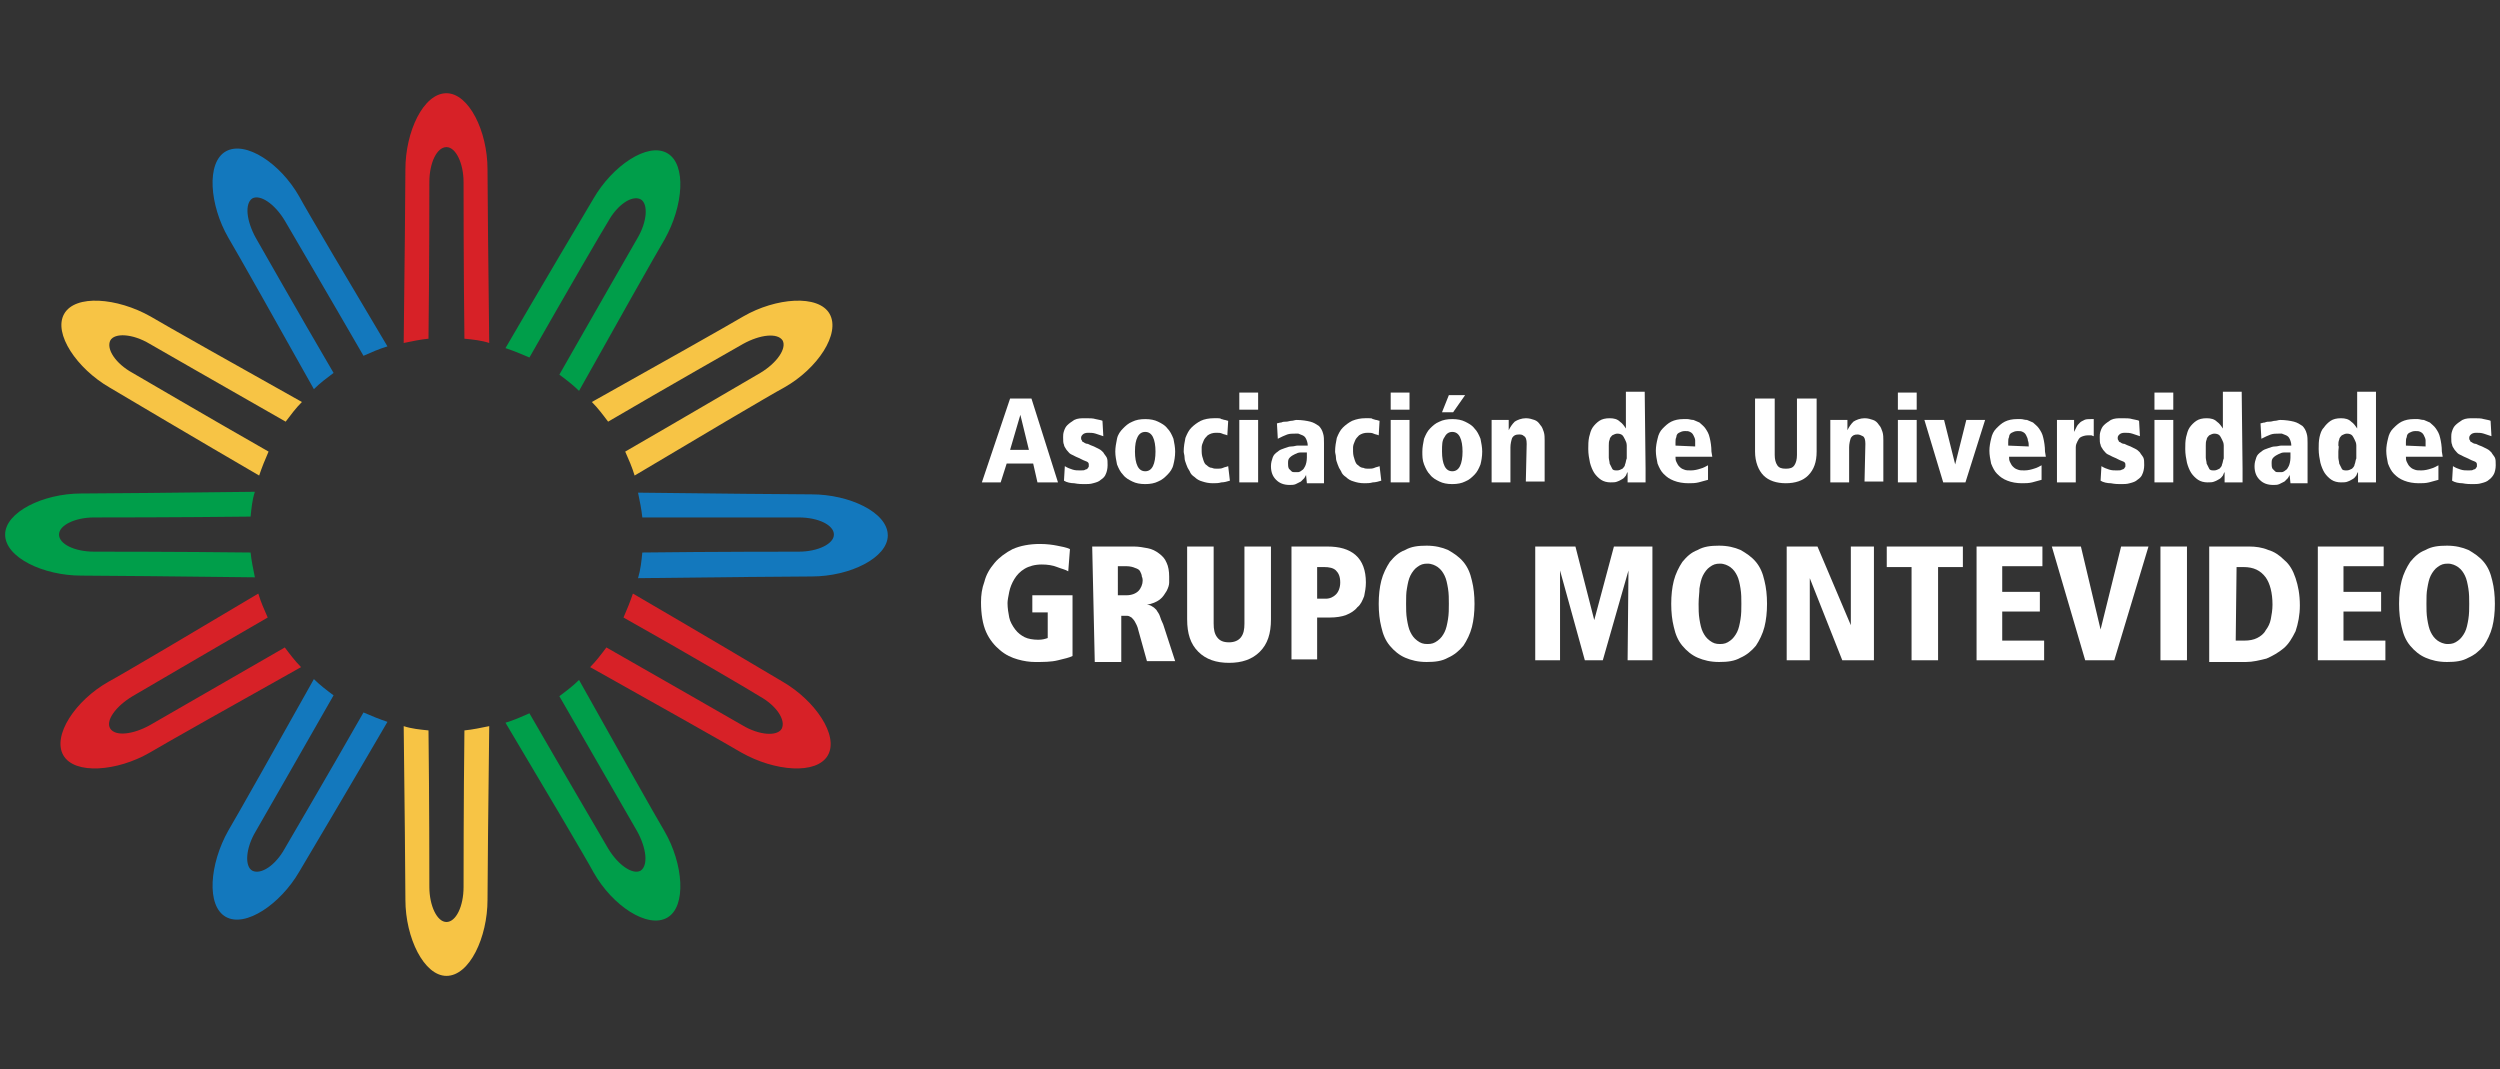 <?xml version="1.0" encoding="utf-8"?>
<!-- Generator: Adobe Illustrator 26.4.1, SVG Export Plug-In . SVG Version: 6.00 Build 0)  -->
<svg version="1.1" id="Layer_1" xmlns="http://www.w3.org/2000/svg" xmlns:xlink="http://www.w3.org/1999/xlink" x="0px" y="0px"
	 viewBox="0 0 292.3 125" style="enable-background:new 0 0 292.3 125;" xml:space="preserve">
<rect x="0" y="0" width="292.3" height="125" fill="#333333" stroke="none"/>
<style type="text/css">
	.st0{fill:#FFFFFF;}
	.st1{fill:#D72127;}
	.st2{fill:#F7C445;}
	.st3{fill:#009E4A;}
	.st4{fill:#1378BD;}
</style>
<g>
	<g>
		<g>
			<path class="st0" d="M120.8,54.2h-3.1l-0.7,2.2h-2.2l3.3-9.8h2.5l3.1,9.8h-2.4L120.8,54.2z M119.3,48.5L119.3,48.5l-1.2,4.1h2.2
				L119.3,48.5z"/>
			<path class="st0" d="M129,51c-0.3-0.1-0.6-0.2-0.9-0.3c-0.3-0.1-0.6-0.1-0.9-0.1c-0.3,0-0.5,0.1-0.6,0.2
				c-0.1,0.1-0.2,0.2-0.2,0.4c0,0.1,0,0.2,0.1,0.3c0,0.1,0.1,0.2,0.2,0.2c0.1,0.1,0.3,0.2,0.5,0.2c0.2,0.1,0.4,0.2,0.7,0.3
				c0.2,0.1,0.4,0.2,0.6,0.3c0.2,0.1,0.3,0.2,0.5,0.4c0.1,0.2,0.3,0.4,0.4,0.6c0.1,0.2,0.1,0.5,0.1,0.9c0,0.4-0.1,0.8-0.2,1
				c-0.1,0.3-0.3,0.5-0.6,0.7c-0.2,0.2-0.5,0.3-0.9,0.4c-0.3,0.1-0.7,0.1-1,0.1c-0.3,0-0.7,0-1.2-0.1c-0.4,0-0.9-0.1-1.2-0.3
				l0.1-1.7c0.3,0.2,0.6,0.3,0.9,0.4c0.3,0.1,0.6,0.1,0.9,0.1c0.3,0,0.5,0,0.6-0.1c0.1,0,0.3-0.1,0.3-0.2c0.1-0.1,0.1-0.1,0.1-0.2
				c0-0.1,0-0.2,0-0.2c0-0.2-0.1-0.3-0.4-0.4c-0.3-0.1-0.6-0.3-1.1-0.5c-0.2-0.1-0.4-0.2-0.6-0.3c-0.2-0.1-0.3-0.3-0.5-0.5
				c-0.1-0.2-0.3-0.4-0.3-0.6c-0.1-0.2-0.1-0.5-0.1-0.9c0-0.2,0-0.4,0.1-0.7c0.1-0.3,0.2-0.5,0.4-0.7c0.2-0.2,0.5-0.4,0.8-0.6
				c0.4-0.2,0.8-0.2,1.3-0.2c0.5,0,0.9,0,1.2,0.1c0.4,0.1,0.6,0.1,0.8,0.2L129,51z"/>
			<path class="st0" d="M130.4,52.8c0-0.5,0.1-1,0.2-1.5c0.1-0.5,0.4-0.9,0.7-1.2c0.3-0.3,0.6-0.6,1.1-0.8c0.4-0.2,0.9-0.3,1.5-0.3
				s1.1,0.1,1.5,0.3c0.4,0.2,0.8,0.4,1.1,0.8c0.3,0.3,0.5,0.7,0.7,1.2c0.1,0.5,0.2,1,0.2,1.5c0,0.6-0.1,1.1-0.2,1.5
				c-0.1,0.5-0.4,0.9-0.7,1.2c-0.3,0.3-0.6,0.6-1.1,0.8c-0.4,0.2-0.9,0.3-1.5,0.3s-1.1-0.1-1.5-0.3c-0.4-0.2-0.8-0.4-1.1-0.8
				c-0.3-0.3-0.5-0.7-0.7-1.2C130.5,53.8,130.4,53.3,130.4,52.8z M132.7,52.8c0,0.7,0.1,1.3,0.3,1.7c0.2,0.4,0.5,0.6,0.9,0.6
				c0.4,0,0.7-0.2,0.9-0.6c0.2-0.4,0.3-1,0.3-1.7c0-0.7-0.1-1.3-0.3-1.7c-0.2-0.4-0.5-0.6-0.9-0.6c-0.4,0-0.7,0.2-0.9,0.6
				C132.8,51.5,132.7,52,132.7,52.8z"/>
			<path class="st0" d="M143.8,56.2c-0.3,0.1-0.7,0.2-1,0.2c-0.3,0.1-0.7,0.1-1,0.1c-0.5,0-0.9-0.1-1.2-0.2
				c-0.4-0.1-0.7-0.3-0.9-0.5c-0.3-0.2-0.5-0.4-0.6-0.7c-0.2-0.3-0.3-0.5-0.4-0.8c-0.1-0.3-0.2-0.5-0.2-0.8c0-0.3-0.1-0.5-0.1-0.7
				c0-0.6,0.1-1.1,0.2-1.6c0.2-0.5,0.4-0.9,0.7-1.2c0.3-0.3,0.7-0.6,1.1-0.8c0.4-0.2,1-0.3,1.5-0.3c0.2,0,0.3,0,0.5,0
				c0.1,0,0.3,0,0.4,0.1c0.1,0,0.3,0.1,0.4,0.1c0.1,0,0.3,0.1,0.4,0.1l-0.1,1.7c-0.2-0.1-0.4-0.1-0.6-0.2c-0.2-0.1-0.4-0.1-0.7-0.1
				c-0.4,0-0.7,0.1-1,0.3c-0.2,0.2-0.4,0.4-0.5,0.7c-0.1,0.2-0.2,0.5-0.2,0.7c0,0.2,0,0.4,0,0.5c0,0.4,0.1,0.7,0.2,1
				c0.1,0.3,0.2,0.5,0.4,0.6c0.2,0.2,0.4,0.3,0.6,0.3c0.2,0.1,0.4,0.1,0.6,0.1c0.2,0,0.5,0,0.7-0.1c0.2-0.1,0.4-0.1,0.6-0.2
				L143.8,56.2z"/>
			<path class="st0" d="M144.9,45.9h2.2v2h-2.2V45.9z M144.9,49.1h2.2v7.3h-2.2V49.1z"/>
			<path class="st0" d="M149.3,49.5c0.1,0,0.3-0.1,0.5-0.1c0.2-0.1,0.4-0.1,0.6-0.1c0.2,0,0.4-0.1,0.6-0.1c0.2,0,0.4-0.1,0.6-0.1
				c0.6,0,1.2,0.1,1.6,0.2c0.4,0.1,0.7,0.3,1,0.5c0.2,0.2,0.4,0.5,0.5,0.9c0.1,0.3,0.1,0.7,0.1,1.1v2.7c0,0.3,0,0.5,0,0.7
				c0,0.2,0,0.4,0,0.5c0,0.2,0,0.3,0,0.4c0,0.1,0,0.3,0,0.4h-2l-0.1-1h0c0,0.1-0.1,0.2-0.2,0.4c-0.1,0.1-0.3,0.3-0.4,0.4
				c-0.2,0.1-0.4,0.2-0.6,0.3c-0.2,0.1-0.5,0.1-0.7,0.1c-0.7,0-1.2-0.2-1.6-0.6c-0.4-0.4-0.6-0.9-0.6-1.6c0-0.4,0.1-0.7,0.2-1
				c0.1-0.3,0.3-0.5,0.6-0.7c0.2-0.2,0.5-0.3,0.8-0.4c0.3-0.1,0.5-0.2,0.8-0.2c0.3,0,0.5-0.1,0.7-0.1c0.2,0,0.4,0,0.5,0h0.7
				c0-0.3-0.1-0.6-0.2-0.8c-0.1-0.2-0.2-0.3-0.4-0.4c-0.2-0.1-0.3-0.1-0.5-0.2c-0.1,0-0.3,0-0.4,0c-0.3,0-0.6,0-0.9,0.1
				c-0.3,0.1-0.7,0.3-1.1,0.5L149.3,49.5z M152.8,52.9c-0.2,0-0.5,0-0.7,0c-0.3,0-0.5,0.1-0.7,0.2c-0.2,0.1-0.4,0.2-0.6,0.4
				c-0.2,0.2-0.2,0.4-0.2,0.7c0,0.2,0,0.4,0.1,0.6c0.1,0.1,0.2,0.2,0.3,0.3c0.1,0.1,0.2,0.1,0.3,0.1c0.1,0,0.2,0,0.2,0
				c0,0,0.1,0,0.3,0c0.1,0,0.3-0.1,0.4-0.2c0.2-0.1,0.3-0.3,0.4-0.5c0.1-0.2,0.2-0.6,0.2-1L152.8,52.9L152.8,52.9z"/>
			<path class="st0" d="M161.5,56.2c-0.3,0.1-0.7,0.2-1,0.2c-0.3,0.1-0.7,0.1-1,0.1c-0.5,0-0.9-0.1-1.2-0.2
				c-0.4-0.1-0.7-0.3-0.9-0.5c-0.3-0.2-0.5-0.4-0.6-0.7c-0.2-0.3-0.3-0.5-0.4-0.8c-0.1-0.3-0.2-0.5-0.2-0.8c0-0.3-0.1-0.5-0.1-0.7
				c0-0.6,0.1-1.1,0.2-1.6c0.2-0.5,0.4-0.9,0.7-1.2c0.3-0.3,0.7-0.6,1.1-0.8c0.5-0.2,1-0.3,1.5-0.3c0.2,0,0.3,0,0.5,0
				c0.2,0,0.3,0,0.4,0.1c0.1,0,0.3,0.1,0.4,0.1c0.1,0,0.3,0.1,0.4,0.1l-0.1,1.7c-0.2-0.1-0.4-0.1-0.6-0.2c-0.2-0.1-0.4-0.1-0.7-0.1
				c-0.4,0-0.7,0.1-1,0.3c-0.2,0.2-0.4,0.4-0.5,0.7c-0.1,0.2-0.2,0.5-0.2,0.7c0,0.2,0,0.4,0,0.5c0,0.4,0.1,0.7,0.2,1
				c0.1,0.3,0.2,0.5,0.4,0.6c0.2,0.2,0.4,0.3,0.6,0.3c0.2,0.1,0.4,0.1,0.6,0.1c0.2,0,0.5,0,0.7-0.1c0.2-0.1,0.4-0.1,0.6-0.2
				L161.5,56.2z"/>
			<path class="st0" d="M162.6,45.9h2.2v2h-2.2V45.9z M162.6,49.1h2.2v7.3h-2.2V49.1z"/>
			<path class="st0" d="M166.3,52.8c0-0.5,0.1-1,0.2-1.5c0.2-0.5,0.4-0.9,0.7-1.2c0.3-0.3,0.6-0.6,1.1-0.8c0.4-0.2,0.9-0.3,1.5-0.3
				s1.1,0.1,1.5,0.3c0.4,0.2,0.8,0.4,1.1,0.8c0.3,0.3,0.5,0.7,0.7,1.2c0.1,0.5,0.2,1,0.2,1.5c0,0.6-0.1,1.1-0.2,1.5
				c-0.2,0.5-0.4,0.9-0.7,1.2s-0.6,0.6-1.1,0.8c-0.4,0.2-0.9,0.3-1.5,0.3s-1.1-0.1-1.5-0.3c-0.4-0.2-0.8-0.4-1.1-0.8
				c-0.3-0.3-0.5-0.7-0.7-1.2C166.3,53.8,166.3,53.3,166.3,52.8z M168.6,52.8c0,0.7,0.1,1.3,0.3,1.7c0.2,0.4,0.5,0.6,0.9,0.6
				c0.4,0,0.7-0.2,0.9-0.6c0.2-0.4,0.3-1,0.3-1.7c0-0.7-0.1-1.3-0.3-1.7c-0.2-0.4-0.5-0.6-0.9-0.6c-0.4,0-0.7,0.2-0.9,0.6
				C168.6,51.5,168.6,52,168.6,52.8z M169.4,46.2h1.9l-1.4,2h-1.3L169.4,46.2z"/>
			<path class="st0" d="M178.5,51.9c0-0.5-0.1-0.8-0.3-0.9c-0.2-0.2-0.4-0.2-0.6-0.2c-0.4,0-0.6,0.1-0.8,0.4
				c-0.1,0.3-0.2,0.7-0.2,1.1v4.1h-2.2v-5.8c0-0.4,0-0.7,0-0.9c0-0.2,0-0.5,0-0.6h2c0,0.2,0,0.3,0,0.5c0,0.2,0,0.4,0,0.7h0
				c0.2-0.4,0.4-0.7,0.7-1c0.3-0.2,0.8-0.4,1.3-0.4c0.4,0,0.7,0.1,1,0.2c0.3,0.1,0.5,0.3,0.7,0.6c0.2,0.2,0.3,0.5,0.4,0.8
				c0.1,0.3,0.1,0.7,0.1,1v4.8h-2.2L178.5,51.9L178.5,51.9z"/>
			<path class="st0" d="M192.4,54.8c0,0.2,0,0.4,0,0.6c0,0.2,0,0.3,0,0.4c0,0.1,0,0.2,0,0.3c0,0.1,0,0.2,0,0.3h-2.1
				c0-0.1,0-0.3,0-0.5c0-0.2,0-0.4,0-0.7h0c-0.1,0.1-0.1,0.2-0.2,0.4c-0.1,0.1-0.2,0.3-0.4,0.4c-0.2,0.1-0.3,0.2-0.6,0.3
				c-0.2,0.1-0.5,0.1-0.8,0.1c-0.4,0-0.8-0.1-1.1-0.3c-0.3-0.2-0.6-0.5-0.8-0.8c-0.2-0.3-0.4-0.8-0.5-1.2c-0.1-0.5-0.2-1-0.2-1.6
				c0-0.5,0-0.9,0.1-1.4c0.1-0.4,0.2-0.8,0.4-1.1c0.2-0.3,0.5-0.6,0.8-0.8c0.3-0.2,0.7-0.3,1.2-0.3c0.5,0,0.9,0.1,1.2,0.4
				c0.3,0.2,0.5,0.5,0.7,0.8h0v-4.3h2.2L192.4,54.8L192.4,54.8L192.4,54.8z M188.1,52.8c0,0.2,0,0.4,0,0.7c0,0.2,0.1,0.5,0.1,0.7
				c0.1,0.2,0.2,0.4,0.3,0.6c0.1,0.2,0.3,0.2,0.6,0.2c0.2,0,0.4-0.1,0.6-0.2c0.1-0.1,0.3-0.3,0.3-0.5c0.1-0.2,0.1-0.5,0.2-0.7
				c0-0.2,0-0.5,0-0.7c0-0.3,0-0.6,0-0.8c0-0.3-0.1-0.5-0.2-0.7c-0.1-0.2-0.2-0.4-0.3-0.5c-0.1-0.1-0.3-0.2-0.6-0.2
				c-0.2,0-0.4,0.1-0.6,0.2c-0.1,0.1-0.3,0.3-0.3,0.5c-0.1,0.2-0.1,0.5-0.1,0.7C188.1,52.2,188.1,52.5,188.1,52.8z"/>
			<path class="st0" d="M200.2,53.4h-4.3c0,0.2,0,0.4,0.1,0.6c0.1,0.2,0.2,0.4,0.3,0.5c0.2,0.2,0.3,0.3,0.6,0.4
				c0.2,0.1,0.5,0.1,0.8,0.1c0.4,0,0.8-0.1,1.1-0.2c0.4-0.1,0.7-0.3,0.9-0.4l0,1.7c-0.4,0.1-0.7,0.2-1.1,0.3
				c-0.4,0.1-0.8,0.1-1.2,0.1c-0.6,0-1.2-0.1-1.7-0.3c-0.5-0.2-0.8-0.4-1.2-0.8c-0.3-0.3-0.5-0.7-0.7-1.2c-0.1-0.5-0.2-1-0.2-1.5
				c0-0.5,0.1-1,0.2-1.4c0.1-0.5,0.3-0.9,0.6-1.2c0.3-0.3,0.6-0.6,1-0.8c0.4-0.2,0.9-0.3,1.4-0.3c0.1,0,0.3,0,0.5,0
				c0.2,0,0.4,0.1,0.7,0.1c0.2,0.1,0.5,0.2,0.7,0.3c0.2,0.2,0.5,0.4,0.7,0.7c0.2,0.3,0.4,0.6,0.5,1.1c0.1,0.4,0.2,1,0.2,1.6
				L200.2,53.4L200.2,53.4z M198.2,52.2c0-0.2,0-0.5,0-0.7c0-0.2-0.1-0.4-0.2-0.6c-0.1-0.2-0.2-0.3-0.4-0.4
				c-0.2-0.1-0.3-0.1-0.6-0.1c-0.3,0-0.5,0.1-0.7,0.2c-0.2,0.1-0.3,0.3-0.3,0.5c-0.1,0.2-0.1,0.4-0.1,0.6c0,0.2,0,0.3,0,0.4
				L198.2,52.2L198.2,52.2z"/>
			<path class="st0" d="M205.2,46.6h2.3v6.6c0,0.5,0.1,0.9,0.3,1.2c0.2,0.3,0.5,0.4,1,0.4c0.5,0,0.8-0.1,1-0.4
				c0.2-0.3,0.3-0.7,0.3-1.2v-6.6h2.3v6.2c0,1.2-0.3,2.1-1,2.8c-0.6,0.6-1.5,0.9-2.6,0.9c-1.1,0-2-0.3-2.6-0.9c-0.6-0.6-1-1.6-1-2.8
				L205.2,46.6L205.2,46.6z"/>
			<path class="st0" d="M218.1,51.9c0-0.5-0.1-0.8-0.3-0.9s-0.4-0.2-0.6-0.2c-0.4,0-0.6,0.1-0.8,0.4c-0.1,0.3-0.2,0.7-0.2,1.1v4.1
				H214v-5.8c0-0.4,0-0.7,0-0.9c0-0.2,0-0.5,0-0.6h2c0,0.2,0,0.3,0,0.5c0,0.2,0,0.4,0,0.7h0c0.2-0.4,0.4-0.7,0.7-1
				c0.3-0.2,0.8-0.4,1.3-0.4c0.4,0,0.7,0.1,1,0.2c0.3,0.1,0.5,0.3,0.7,0.6c0.2,0.2,0.3,0.5,0.4,0.8c0.1,0.3,0.1,0.7,0.1,1v4.8h-2.2
				L218.1,51.9L218.1,51.9z"/>
			<path class="st0" d="M221.9,45.9h2.2v2h-2.2V45.9z M221.9,49.1h2.2v7.3h-2.2V49.1z"/>
			<path class="st0" d="M225,49.1h2.3l1.3,5.2h0l1.3-5.2h2.2l-2.3,7.3h-2.6L225,49.1z"/>
			<path class="st0" d="M239.2,53.4h-4.3c0,0.2,0,0.4,0.1,0.6c0.1,0.2,0.2,0.4,0.3,0.5c0.2,0.2,0.3,0.3,0.6,0.4
				c0.2,0.1,0.5,0.1,0.8,0.1c0.4,0,0.8-0.1,1.1-0.2c0.4-0.1,0.7-0.3,0.9-0.4l0,1.7c-0.4,0.1-0.7,0.2-1.1,0.3
				c-0.4,0.1-0.8,0.1-1.2,0.1c-0.6,0-1.2-0.1-1.7-0.3c-0.5-0.2-0.8-0.4-1.2-0.8c-0.3-0.3-0.5-0.7-0.7-1.2c-0.1-0.5-0.2-1-0.2-1.5
				c0-0.5,0.1-1,0.2-1.4c0.1-0.5,0.3-0.9,0.6-1.2c0.3-0.3,0.6-0.6,1-0.8c0.4-0.2,0.9-0.3,1.4-0.3c0.1,0,0.3,0,0.5,0
				c0.2,0,0.4,0.1,0.7,0.1c0.2,0.1,0.5,0.2,0.7,0.3c0.2,0.2,0.5,0.4,0.7,0.7c0.2,0.3,0.4,0.6,0.5,1.1c0.1,0.4,0.2,1,0.2,1.6
				L239.2,53.4L239.2,53.4z M237.2,52.2c0-0.2,0-0.5-0.1-0.7c0-0.2-0.1-0.4-0.2-0.6c-0.1-0.2-0.2-0.3-0.4-0.4s-0.3-0.1-0.6-0.1
				c-0.3,0-0.5,0.1-0.7,0.2c-0.2,0.1-0.3,0.3-0.3,0.5c-0.1,0.2-0.1,0.4-0.1,0.6c0,0.2,0,0.3,0,0.4L237.2,52.2L237.2,52.2z"/>
			<path class="st0" d="M240.5,50.6c0-0.4,0-0.7,0-0.9s0-0.5,0-0.6h2c0,0.2,0,0.4,0,0.7c0,0.2,0,0.4,0,0.7h0
				c0.1-0.2,0.2-0.4,0.3-0.6c0.1-0.2,0.2-0.3,0.4-0.5c0.1-0.1,0.3-0.2,0.5-0.3c0.2-0.1,0.5-0.1,0.8-0.1h0.3v2
				c-0.1,0-0.2-0.1-0.3-0.1c-0.1,0-0.2,0-0.4,0c-0.3,0-0.6,0.1-0.8,0.2c-0.2,0.1-0.3,0.3-0.4,0.5c-0.1,0.2-0.2,0.4-0.2,0.7
				c0,0.3,0,0.5,0,0.8v3.3h-2.2L240.5,50.6L240.5,50.6z"/>
			<path class="st0" d="M250.2,51c-0.3-0.1-0.6-0.2-0.9-0.3c-0.3-0.1-0.6-0.1-0.9-0.1c-0.3,0-0.5,0.1-0.6,0.2
				c-0.1,0.1-0.2,0.2-0.2,0.4c0,0.1,0,0.2,0.1,0.3c0,0.1,0.1,0.2,0.2,0.2c0.1,0.1,0.3,0.2,0.5,0.2c0.2,0.1,0.4,0.2,0.7,0.3
				c0.2,0.1,0.4,0.2,0.6,0.3c0.2,0.1,0.3,0.2,0.5,0.4c0.1,0.2,0.3,0.4,0.4,0.6c0.1,0.2,0.1,0.5,0.1,0.9c0,0.4-0.1,0.8-0.2,1
				c-0.1,0.3-0.3,0.5-0.6,0.7c-0.2,0.2-0.5,0.3-0.9,0.4c-0.3,0.1-0.7,0.1-1,0.1c-0.3,0-0.7,0-1.2-0.1c-0.4,0-0.9-0.1-1.2-0.3
				l0.1-1.7c0.3,0.2,0.6,0.3,0.9,0.4c0.3,0.1,0.6,0.1,0.9,0.1c0.3,0,0.5,0,0.6-0.1c0.1,0,0.3-0.1,0.3-0.2c0.1-0.1,0.1-0.1,0.1-0.2
				c0-0.1,0-0.2,0-0.2c0-0.2-0.1-0.3-0.4-0.4c-0.3-0.1-0.6-0.3-1.1-0.5c-0.2-0.1-0.4-0.2-0.6-0.3c-0.2-0.1-0.3-0.3-0.5-0.5
				c-0.1-0.2-0.3-0.4-0.3-0.6c-0.1-0.2-0.1-0.5-0.1-0.9c0-0.2,0-0.4,0.1-0.7c0.1-0.3,0.2-0.5,0.4-0.7c0.2-0.2,0.5-0.4,0.8-0.6
				c0.4-0.2,0.8-0.2,1.3-0.2c0.5,0,0.9,0,1.2,0.1c0.4,0.1,0.6,0.1,0.8,0.2L250.2,51z"/>
			<path class="st0" d="M251.9,45.9h2.2v2h-2.2V45.9z M251.9,49.1h2.2v7.3h-2.2V49.1z"/>
			<path class="st0" d="M262.2,54.8c0,0.2,0,0.4,0,0.6c0,0.2,0,0.3,0,0.4c0,0.1,0,0.2,0,0.3c0,0.1,0,0.2,0,0.3h-2.1
				c0-0.1,0-0.3,0-0.5c0-0.2,0-0.4,0-0.7h0c-0.1,0.1-0.1,0.2-0.2,0.4c-0.1,0.1-0.2,0.3-0.4,0.4c-0.2,0.1-0.3,0.2-0.6,0.3
				c-0.2,0.1-0.5,0.1-0.8,0.1c-0.4,0-0.8-0.1-1.1-0.3c-0.3-0.2-0.6-0.5-0.8-0.8c-0.2-0.3-0.4-0.8-0.5-1.2c-0.1-0.5-0.2-1-0.2-1.6
				c0-0.5,0-0.9,0.1-1.4c0.1-0.4,0.2-0.8,0.4-1.1c0.2-0.3,0.5-0.6,0.8-0.8c0.3-0.2,0.7-0.3,1.2-0.3c0.5,0,0.9,0.1,1.2,0.4
				c0.3,0.2,0.5,0.5,0.7,0.8h0v-4.3h2.2L262.2,54.8L262.2,54.8L262.2,54.8z M257.9,52.8c0,0.2,0,0.4,0,0.7c0,0.2,0.1,0.5,0.1,0.7
				c0.1,0.2,0.2,0.4,0.3,0.6c0.1,0.2,0.3,0.2,0.6,0.2c0.2,0,0.4-0.1,0.6-0.2c0.1-0.1,0.3-0.3,0.3-0.5c0.1-0.2,0.1-0.5,0.2-0.7
				c0-0.2,0-0.5,0-0.7c0-0.3,0-0.6,0-0.8c0-0.3-0.1-0.5-0.2-0.7c-0.1-0.2-0.2-0.4-0.3-0.5c-0.1-0.1-0.3-0.2-0.6-0.2
				c-0.2,0-0.4,0.1-0.6,0.2c-0.1,0.1-0.3,0.3-0.3,0.5c-0.1,0.2-0.1,0.5-0.1,0.7C257.9,52.2,257.9,52.5,257.9,52.8z"/>
			<path class="st0" d="M264.3,49.5c0.1,0,0.3-0.1,0.5-0.1c0.2-0.1,0.4-0.1,0.6-0.1c0.2,0,0.4-0.1,0.6-0.1c0.2,0,0.4-0.1,0.6-0.1
				c0.6,0,1.2,0.1,1.6,0.2c0.4,0.1,0.7,0.3,1,0.5c0.2,0.2,0.4,0.5,0.5,0.9c0.1,0.3,0.1,0.7,0.1,1.1v2.7c0,0.3,0,0.5,0,0.7
				c0,0.2,0,0.4,0,0.5c0,0.2,0,0.3,0,0.4c0,0.1,0,0.3,0,0.4h-2l-0.1-1h0c0,0.1-0.1,0.2-0.2,0.4c-0.1,0.1-0.3,0.3-0.4,0.4
				c-0.2,0.1-0.4,0.2-0.6,0.3c-0.2,0.1-0.5,0.1-0.7,0.1c-0.7,0-1.2-0.2-1.6-0.6c-0.4-0.4-0.6-0.9-0.6-1.6c0-0.4,0.1-0.7,0.2-1
				c0.1-0.3,0.3-0.5,0.6-0.7c0.2-0.2,0.5-0.3,0.8-0.4c0.3-0.1,0.5-0.2,0.8-0.2c0.3,0,0.5-0.1,0.7-0.1c0.2,0,0.4,0,0.5,0h0.7
				c0-0.3-0.1-0.6-0.2-0.8c-0.1-0.2-0.2-0.3-0.4-0.4c-0.2-0.1-0.3-0.1-0.5-0.2c-0.1,0-0.3,0-0.4,0c-0.3,0-0.6,0-0.9,0.1
				c-0.3,0.1-0.7,0.3-1.1,0.5L264.3,49.5z M267.8,52.9c-0.2,0-0.5,0-0.7,0c-0.3,0-0.5,0.1-0.7,0.2c-0.2,0.1-0.4,0.2-0.6,0.4
				c-0.2,0.2-0.2,0.4-0.2,0.7c0,0.2,0,0.4,0.1,0.6c0.1,0.1,0.2,0.2,0.3,0.3c0.1,0.1,0.2,0.1,0.3,0.1s0.2,0,0.2,0c0,0,0.1,0,0.3,0
				c0.1,0,0.3-0.1,0.4-0.2c0.2-0.1,0.3-0.3,0.4-0.5c0.1-0.2,0.2-0.6,0.2-1L267.8,52.9L267.8,52.9z"/>
			<path class="st0" d="M277.8,54.8c0,0.2,0,0.4,0,0.6c0,0.2,0,0.3,0,0.4c0,0.1,0,0.2,0,0.3c0,0.1,0,0.2,0,0.3h-2.1
				c0-0.1,0-0.3,0-0.5c0-0.2,0-0.4,0-0.7h0c-0.1,0.1-0.1,0.2-0.2,0.4c-0.1,0.1-0.2,0.3-0.4,0.4c-0.2,0.1-0.3,0.2-0.6,0.3
				c-0.2,0.1-0.5,0.1-0.8,0.1c-0.4,0-0.8-0.1-1.1-0.3c-0.3-0.2-0.6-0.5-0.8-0.8c-0.2-0.3-0.4-0.8-0.5-1.2c-0.1-0.5-0.2-1-0.2-1.6
				c0-0.5,0-0.9,0.1-1.4c0.1-0.4,0.2-0.8,0.5-1.1c0.2-0.3,0.5-0.6,0.8-0.8c0.3-0.2,0.7-0.3,1.2-0.3c0.5,0,0.9,0.1,1.2,0.4
				c0.3,0.2,0.5,0.5,0.7,0.8h0v-4.3h2.2L277.8,54.8L277.8,54.8z M273.4,52.8c0,0.2,0,0.4,0,0.7c0,0.2,0.1,0.5,0.1,0.7
				c0.1,0.2,0.2,0.4,0.3,0.6c0.1,0.2,0.3,0.2,0.6,0.2c0.2,0,0.4-0.1,0.6-0.2c0.1-0.1,0.3-0.3,0.3-0.5c0.1-0.2,0.1-0.5,0.2-0.7
				c0-0.2,0-0.5,0-0.7c0-0.3,0-0.6,0-0.8c0-0.3-0.1-0.5-0.2-0.7c-0.1-0.2-0.2-0.4-0.3-0.5c-0.1-0.1-0.3-0.2-0.6-0.2
				c-0.2,0-0.4,0.1-0.6,0.2c-0.1,0.1-0.3,0.3-0.3,0.5c-0.1,0.2-0.1,0.5-0.1,0.7C273.5,52.2,273.4,52.5,273.4,52.8z"/>
			<path class="st0" d="M285.6,53.4h-4.3c0,0.2,0,0.4,0.1,0.6c0.1,0.2,0.2,0.4,0.3,0.5c0.2,0.2,0.3,0.3,0.6,0.4
				c0.2,0.1,0.5,0.1,0.8,0.1c0.4,0,0.8-0.1,1.1-0.2c0.4-0.1,0.7-0.3,0.9-0.4l0,1.7c-0.4,0.1-0.7,0.2-1.1,0.3
				c-0.4,0.1-0.8,0.1-1.2,0.1c-0.6,0-1.2-0.1-1.7-0.3c-0.5-0.2-0.8-0.4-1.2-0.8c-0.3-0.3-0.5-0.7-0.7-1.2c-0.1-0.5-0.2-1-0.2-1.5
				c0-0.5,0.1-1,0.2-1.4c0.1-0.5,0.3-0.9,0.6-1.2c0.3-0.3,0.6-0.6,1-0.8c0.4-0.2,0.9-0.3,1.4-0.3c0.1,0,0.3,0,0.5,0
				c0.2,0,0.4,0.1,0.7,0.1c0.2,0.1,0.5,0.2,0.7,0.3c0.2,0.2,0.5,0.4,0.7,0.7c0.2,0.3,0.4,0.6,0.5,1.1c0.1,0.4,0.2,1,0.2,1.6
				L285.6,53.4L285.6,53.4z M283.6,52.2c0-0.2,0-0.5,0-0.7c0-0.2-0.1-0.4-0.2-0.6c-0.1-0.2-0.2-0.3-0.4-0.4
				c-0.2-0.1-0.3-0.1-0.6-0.1c-0.3,0-0.5,0.1-0.7,0.2c-0.2,0.1-0.3,0.3-0.3,0.5c-0.1,0.2-0.1,0.4-0.1,0.6c0,0.2,0,0.3,0,0.4
				L283.6,52.2L283.6,52.2z"/>
			<path class="st0" d="M291.3,51c-0.3-0.1-0.6-0.2-0.9-0.3c-0.3-0.1-0.6-0.1-0.9-0.1c-0.3,0-0.5,0.1-0.6,0.2
				c-0.1,0.1-0.2,0.2-0.2,0.4c0,0.1,0,0.2,0.1,0.3c0,0.1,0.1,0.2,0.2,0.2c0.1,0.1,0.3,0.2,0.5,0.2c0.2,0.1,0.4,0.2,0.7,0.3
				c0.2,0.1,0.4,0.2,0.6,0.3s0.3,0.2,0.5,0.4c0.1,0.2,0.3,0.4,0.4,0.6s0.1,0.5,0.1,0.9c0,0.4-0.1,0.8-0.2,1s-0.3,0.5-0.6,0.7
				c-0.2,0.2-0.5,0.3-0.9,0.4c-0.3,0.1-0.7,0.1-1,0.1c-0.3,0-0.7,0-1.2-0.1c-0.4,0-0.9-0.1-1.2-0.3l0.1-1.7c0.3,0.2,0.6,0.3,0.9,0.4
				c0.3,0.1,0.6,0.1,0.9,0.1c0.3,0,0.5,0,0.6-0.1c0.1,0,0.3-0.1,0.3-0.2c0.1-0.1,0.1-0.1,0.1-0.2c0-0.1,0-0.2,0-0.2
				c0-0.2-0.1-0.3-0.4-0.4c-0.3-0.1-0.6-0.3-1.1-0.5c-0.2-0.1-0.4-0.2-0.6-0.3c-0.2-0.1-0.3-0.3-0.5-0.5c-0.1-0.2-0.3-0.4-0.3-0.6
				c-0.1-0.2-0.1-0.5-0.1-0.9c0-0.2,0-0.4,0.1-0.7c0.1-0.3,0.2-0.5,0.4-0.7c0.2-0.2,0.5-0.4,0.8-0.6c0.4-0.2,0.8-0.2,1.3-0.2
				c0.5,0,0.9,0,1.2,0.1c0.4,0.1,0.6,0.1,0.8,0.2L291.3,51z"/>
		</g>
		<g>
			<g>
				<path class="st0" d="M120.7,69.6h4.7v7.1c-0.4,0.2-0.9,0.3-1.7,0.5c-0.8,0.2-1.7,0.2-2.7,0.2c-0.6,0-1.3-0.1-2-0.3
					c-0.7-0.2-1.4-0.5-2.1-1.1c-0.6-0.5-1.2-1.2-1.6-2.1c-0.4-0.9-0.6-2.1-0.6-3.5c0-0.8,0.1-1.6,0.4-2.4c0.2-0.8,0.6-1.5,1.2-2.2
					c0.5-0.6,1.3-1.2,2.1-1.6c0.9-0.4,2-0.6,3.2-0.6c0.8,0,1.5,0.1,2,0.2s1.1,0.2,1.5,0.4l-0.2,2.6c-0.3-0.2-0.8-0.3-1.3-0.5
					c-0.5-0.2-1.1-0.3-1.8-0.3c-0.8,0-1.5,0.2-2,0.5c-0.5,0.3-0.9,0.7-1.2,1.2c-0.3,0.5-0.5,1-0.6,1.5c-0.1,0.5-0.2,1-0.2,1.3
					c0,0.6,0.1,1.2,0.2,1.7c0.1,0.5,0.4,1,0.7,1.4c0.3,0.4,0.7,0.7,1.1,0.9c0.4,0.2,1,0.3,1.6,0.3c0.5,0,0.8-0.1,1.1-0.2v-3h-1.8
					V69.6L120.7,69.6z"/>
				<path class="st0" d="M127.7,63.9h4.9c0.5,0,1.1,0.1,1.6,0.2c0.5,0.1,0.9,0.3,1.3,0.6c0.4,0.3,0.7,0.6,0.9,1.1
					c0.2,0.4,0.3,1,0.3,1.6c0,0.1,0,0.4,0,0.7c0,0.3-0.1,0.6-0.3,1c-0.2,0.3-0.4,0.7-0.8,1c-0.4,0.3-0.9,0.5-1.5,0.6v0
					c0.2,0,0.5,0.1,0.6,0.2c0.2,0.1,0.3,0.2,0.5,0.4c0.1,0.2,0.3,0.4,0.4,0.7c0.1,0.3,0.2,0.6,0.4,1l1.4,4.3h-3.3l-1-3.6
					c-0.1-0.5-0.3-0.8-0.4-1c-0.1-0.2-0.3-0.4-0.4-0.5c-0.2-0.1-0.3-0.2-0.5-0.2c-0.2,0-0.5,0-0.7,0v5.4h-3.1L127.7,63.9L127.7,63.9
					z M130.7,69.6h1c0.6,0,1.1-0.2,1.4-0.5c0.3-0.3,0.5-0.8,0.5-1.2c0-0.1,0-0.3-0.1-0.5c0-0.2-0.1-0.4-0.2-0.6
					c-0.1-0.2-0.3-0.3-0.6-0.4c-0.2-0.1-0.6-0.2-1-0.2h-1L130.7,69.6L130.7,69.6z"/>
				<path class="st0" d="M138.8,63.9h3.1v9c0,0.7,0.1,1.2,0.4,1.6c0.3,0.4,0.7,0.6,1.4,0.6c0.6,0,1.1-0.2,1.4-0.6
					c0.3-0.4,0.4-0.9,0.4-1.6v-9h3.1v8.5c0,1.7-0.4,2.9-1.3,3.8c-0.9,0.9-2.1,1.3-3.6,1.3s-2.7-0.4-3.6-1.3
					c-0.9-0.9-1.3-2.1-1.3-3.8L138.8,63.9L138.8,63.9z"/>
				<path class="st0" d="M151,63.9h4.2c1.4,0,2.5,0.3,3.3,1c0.8,0.7,1.2,1.8,1.2,3.2c0,0.6-0.1,1.1-0.2,1.6c-0.2,0.5-0.4,1-0.8,1.3
					c-0.3,0.4-0.8,0.7-1.3,0.9c-0.5,0.2-1.2,0.3-1.9,0.3h-1.5v4.9H151L151,63.9L151,63.9L151,63.9z M155,70c0.5,0,0.9-0.2,1.2-0.5
					c0.3-0.3,0.5-0.8,0.5-1.4c0-0.7-0.2-1.1-0.5-1.4c-0.3-0.3-0.8-0.4-1.4-0.4H154V70H155z"/>
				<path class="st0" d="M161.2,70.6c0-1,0.1-1.9,0.3-2.7c0.2-0.8,0.6-1.6,1-2.2c0.5-0.6,1-1.1,1.8-1.4c0.7-0.4,1.5-0.5,2.5-0.5
					c1,0,1.8,0.2,2.5,0.5c0.7,0.4,1.3,0.8,1.8,1.4c0.5,0.6,0.8,1.3,1,2.2c0.2,0.8,0.3,1.7,0.3,2.7s-0.1,1.9-0.3,2.7
					c-0.2,0.8-0.6,1.6-1,2.2c-0.5,0.6-1.1,1.1-1.8,1.4c-0.7,0.4-1.5,0.5-2.5,0.5s-1.8-0.2-2.5-0.5c-0.7-0.3-1.3-0.8-1.8-1.4
					s-0.8-1.3-1-2.2C161.3,72.5,161.2,71.6,161.2,70.6z M164.4,70.6c0,0.6,0,1.2,0.1,1.8c0.1,0.6,0.2,1.1,0.4,1.5
					c0.2,0.4,0.4,0.7,0.8,1s0.7,0.4,1.2,0.4c0.5,0,0.8-0.1,1.2-0.4s0.6-0.6,0.8-1c0.2-0.4,0.3-0.9,0.4-1.5c0.1-0.6,0.1-1.2,0.1-1.8
					c0-0.6,0-1.2-0.1-1.8s-0.2-1.1-0.4-1.5c-0.2-0.4-0.4-0.7-0.8-1c-0.3-0.2-0.7-0.4-1.2-0.4c-0.5,0-0.8,0.1-1.2,0.4
					c-0.3,0.2-0.6,0.6-0.8,1s-0.3,0.9-0.4,1.5C164.4,69.3,164.4,69.9,164.4,70.6z"/>
				<path class="st0" d="M190.4,66.7L190.4,66.7l-3,10.5h-2.1l-2.9-10.5h0v10.5h-2.9V63.9h4.7l2.2,8.6h0l2.3-8.6h4.5v13.3h-2.9
					L190.4,66.7L190.4,66.7z"/>
				<path class="st0" d="M195.4,70.6c0-1,0.1-1.9,0.3-2.7c0.2-0.8,0.6-1.6,1-2.2c0.5-0.6,1-1.1,1.8-1.4c0.7-0.4,1.5-0.5,2.5-0.5
					c1,0,1.8,0.2,2.5,0.5c0.7,0.4,1.3,0.8,1.8,1.4c0.5,0.6,0.8,1.3,1,2.2c0.2,0.8,0.3,1.7,0.3,2.7s-0.1,1.9-0.3,2.7
					c-0.2,0.8-0.6,1.6-1,2.2c-0.5,0.6-1.1,1.1-1.8,1.4c-0.7,0.4-1.5,0.5-2.5,0.5c-1,0-1.8-0.2-2.5-0.5c-0.7-0.3-1.3-0.8-1.8-1.4
					s-0.8-1.3-1-2.2C195.5,72.5,195.4,71.6,195.4,70.6z M198.6,70.6c0,0.6,0,1.2,0.1,1.8c0.1,0.6,0.2,1.1,0.4,1.5
					c0.2,0.4,0.4,0.7,0.8,1s0.7,0.4,1.2,0.4s0.8-0.1,1.2-0.4c0.3-0.2,0.6-0.6,0.8-1c0.2-0.4,0.3-0.9,0.4-1.5
					c0.1-0.6,0.1-1.2,0.1-1.8c0-0.6,0-1.2-0.1-1.8s-0.2-1.1-0.4-1.5c-0.2-0.4-0.4-0.7-0.8-1c-0.3-0.2-0.7-0.4-1.2-0.4
					s-0.8,0.1-1.2,0.4c-0.3,0.2-0.6,0.6-0.8,1s-0.3,0.9-0.4,1.5C198.7,69.3,198.6,69.9,198.6,70.6z"/>
				<path class="st0" d="M208.8,63.9h3.7l3.9,9.2h0v-9.2h2.7v13.3h-3.7l-3.8-9.6h0v9.6h-2.7V63.9z"/>
				<path class="st0" d="M223.5,66.3h-2.9v-2.4h8.9v2.4h-2.9v10.9h-3.1L223.5,66.3L223.5,66.3z"/>
				<path class="st0" d="M231.1,63.9h7.7v2.3h-4.7v3h4.4v2.3h-4.4v3.4h4.9v2.3h-7.9L231.1,63.9L231.1,63.9L231.1,63.9z"/>
				<path class="st0" d="M239.9,63.9h3.4l2.3,9.7h0l2.4-9.7h3.2l-4,13.3h-3.4L239.9,63.9z"/>
				<path class="st0" d="M252.6,63.9h3.1v13.3h-3.1V63.9z"/>
				<path class="st0" d="M258.3,63.9h4.7c0.7,0,1.5,0.1,2.2,0.4c0.7,0.2,1.3,0.6,1.9,1.2c0.6,0.5,1,1.2,1.3,2.1
					c0.3,0.9,0.5,1.9,0.5,3.2c0,1.1-0.2,2.1-0.5,3c-0.4,0.8-0.8,1.5-1.4,2c-0.6,0.5-1.3,0.9-2,1.2c-0.8,0.2-1.6,0.4-2.4,0.4h-4.3
					L258.3,63.9L258.3,63.9z M261.4,74.9h1c0.6,0,1.1-0.1,1.5-0.3c0.4-0.2,0.8-0.5,1-0.9c0.3-0.4,0.5-0.8,0.6-1.3
					c0.1-0.5,0.2-1.1,0.2-1.7c0-1.4-0.3-2.5-0.8-3.2c-0.6-0.8-1.4-1.2-2.6-1.2h-0.8L261.4,74.9L261.4,74.9z"/>
				<path class="st0" d="M271,63.9h7.7v2.3H274v3h4.4v2.3H274v3.4h4.9v2.3H271L271,63.9L271,63.9L271,63.9z"/>
				<path class="st0" d="M280.5,70.6c0-1,0.1-1.9,0.3-2.7c0.2-0.8,0.6-1.6,1-2.2c0.5-0.6,1-1.1,1.8-1.4c0.7-0.4,1.5-0.5,2.5-0.5
					c1,0,1.8,0.2,2.5,0.5c0.7,0.4,1.3,0.8,1.8,1.4c0.5,0.6,0.8,1.3,1,2.2c0.2,0.8,0.3,1.7,0.3,2.7s-0.1,1.9-0.3,2.7
					c-0.2,0.8-0.6,1.6-1,2.2c-0.5,0.6-1.1,1.1-1.8,1.4c-0.7,0.4-1.5,0.5-2.5,0.5c-1,0-1.8-0.2-2.5-0.5c-0.7-0.3-1.3-0.8-1.8-1.4
					c-0.5-0.6-0.8-1.3-1-2.2C280.6,72.5,280.5,71.6,280.5,70.6z M283.7,70.6c0,0.6,0,1.2,0.1,1.8c0.1,0.6,0.2,1.1,0.4,1.5
					c0.2,0.4,0.4,0.7,0.8,1c0.3,0.2,0.7,0.4,1.2,0.4c0.5,0,0.8-0.1,1.2-0.4c0.3-0.2,0.6-0.6,0.8-1c0.2-0.4,0.3-0.9,0.4-1.5
					c0.1-0.6,0.1-1.2,0.1-1.8c0-0.6,0-1.2-0.1-1.8s-0.2-1.1-0.4-1.5s-0.4-0.7-0.8-1c-0.3-0.2-0.7-0.4-1.2-0.4
					c-0.5,0-0.8,0.1-1.2,0.4c-0.3,0.2-0.6,0.6-0.8,1c-0.2,0.4-0.3,0.9-0.4,1.5C283.7,69.3,283.7,69.9,283.7,70.6z"/>
			</g>
		</g>
	</g>
	<g>
		<path class="st1" d="M50.2,21.3c0-2.3,0.9-4.1,2-4.1c1.1,0,2,1.9,2,4.1c0,0.8,0,10.1,0.1,18.3c1,0.1,2,0.2,2.9,0.5
			C57.1,32.3,57,21.5,57,19.8c0-4.5-2.2-8.9-4.8-8.9c-2.7,0-4.8,4.5-4.8,8.9c0,1.7-0.1,12.5-0.2,20.3c1-0.2,1.9-0.4,2.9-0.5
			C50.2,31.4,50.2,22.1,50.2,21.3z"/>
		<path class="st2" d="M54.2,103.7c0,2.3-0.9,4.1-2,4.1c-1.1,0-2-1.9-2-4.1c0-0.8,0-10.1-0.1-18.3c-1-0.1-2-0.2-2.9-0.5
			c0.1,7.8,0.2,18.6,0.2,20.3c0,4.5,2.2,8.9,4.8,8.9c2.7,0,4.8-4.5,4.8-8.9c0-1.7,0.1-12.5,0.2-20.3c-1,0.2-1.9,0.4-2.9,0.5
			C54.2,93.7,54.2,102.9,54.2,103.7z"/>
		<path class="st3" d="M11,64.5c-2.3,0-4.1-0.9-4.1-2s1.9-2,4.1-2c0.8,0,10.1,0,18.3-0.1c0.1-1,0.2-2,0.5-2.9
			c-7.8,0.1-18.6,0.2-20.3,0.2c-4.5,0-8.9,2.2-8.9,4.8c0,2.7,4.5,4.8,8.9,4.8c1.7,0,12.5,0.1,20.3,0.2c-0.2-1-0.4-1.9-0.5-2.9
			C21,64.5,11.8,64.5,11,64.5z"/>
		<path class="st4" d="M93.4,60.5c2.3,0,4.1,0.9,4.1,2c0,1.1-1.9,2-4.1,2c-0.8,0-10.1,0-18.3,0.1c-0.1,1-0.2,2-0.5,3
			c7.8-0.1,18.6-0.2,20.3-0.2c4.5,0,8.9-2.2,8.9-4.8c0-2.7-4.5-4.8-8.9-4.8c-1.7,0-12.5-0.1-20.3-0.2c0.2,1,0.4,1.9,0.5,2.9
			C83.3,60.5,92.6,60.5,93.4,60.5z"/>
		<path class="st4" d="M29.9,27.8c-1.1-2-1.3-4-0.4-4.6c0.9-0.5,2.6,0.6,3.8,2.6c0.4,0.7,5.1,8.7,9.2,15.8c0.9-0.4,1.8-0.8,2.8-1.1
			c-4-6.7-9.5-16-10.3-17.5c-2.2-3.9-6.3-6.6-8.6-5.3c-2.3,1.3-1.9,6.3,0.3,10.1c0.9,1.5,6.2,10.9,10,17.7c0.7-0.7,1.5-1.3,2.3-1.9
			C34.9,36.6,30.3,28.5,29.9,27.8z"/>
		<path class="st3" d="M74.5,97.2c1.1,2,1.3,4,0.4,4.6c-0.9,0.5-2.6-0.6-3.8-2.6c-0.4-0.7-5.1-8.7-9.2-15.8
			c-0.9,0.4-1.8,0.8-2.8,1.1c4,6.7,9.5,16,10.3,17.5c2.2,3.9,6.3,6.6,8.6,5.3c2.3-1.3,1.9-6.3-0.3-10.1c-0.9-1.5-6.2-10.9-10-17.7
			c-0.7,0.7-1.5,1.3-2.3,1.9C69.5,88.5,74.1,96.5,74.5,97.2z"/>
		<path class="st1" d="M17.5,84.8c-2,1.1-4,1.3-4.6,0.4s0.6-2.6,2.6-3.8c0.7-0.4,8.7-5.1,15.8-9.2c-0.4-0.9-0.8-1.8-1.1-2.8
			c-6.7,4-16,9.5-17.5,10.3c-3.9,2.2-6.6,6.3-5.3,8.6c1.3,2.3,6.3,1.9,10.1-0.3c1.5-0.9,10.9-6.2,17.7-10c-0.7-0.7-1.3-1.5-1.9-2.3
			C26.2,79.8,18.2,84.4,17.5,84.8z"/>
		<path class="st2" d="M86.9,40.2c2-1.1,4-1.3,4.6-0.4c0.5,0.9-0.6,2.6-2.6,3.8c-0.7,0.4-8.7,5.1-15.8,9.2c0.4,0.9,0.8,1.8,1.1,2.8
			c6.7-4,16-9.5,17.5-10.3c3.9-2.2,6.6-6.3,5.3-8.6c-1.3-2.3-6.3-1.9-10.1,0.3c-1.5,0.9-10.9,6.2-17.7,10c0.7,0.7,1.3,1.5,1.9,2.3
			C78.1,45.2,86.2,40.6,86.9,40.2z"/>
		<path class="st2" d="M15.5,43.6c-2-1.1-3.1-2.8-2.6-3.8c0.5-0.9,2.6-0.8,4.6,0.4c0.7,0.4,8.7,5,15.9,9.1c0.6-0.8,1.2-1.6,1.9-2.3
			c-6.8-3.8-16.2-9.1-17.7-10c-3.9-2.2-8.8-2.6-10.1-0.3c-1.3,2.3,1.5,6.4,5.3,8.6c1.5,0.9,10.8,6.4,17.5,10.3
			c0.3-0.9,0.7-1.9,1.1-2.8C24.2,48.7,16.2,44,15.5,43.6z"/>
		<path class="st1" d="M88.8,81.4c2,1.1,3.1,2.8,2.6,3.8c-0.5,0.9-2.6,0.8-4.6-0.4c-0.7-0.4-8.7-5-15.9-9.1
			c-0.6,0.8-1.2,1.6-1.9,2.3c6.8,3.8,16.2,9.1,17.7,10c3.9,2.2,8.8,2.6,10.1,0.3c1.3-2.3-1.5-6.4-5.3-8.6
			c-1.5-0.9-10.8-6.4-17.5-10.3c-0.3,0.9-0.7,1.9-1.1,2.8C80.2,76.3,88.2,81,88.8,81.4z"/>
		<path class="st4" d="M33.3,99.2c-1.1,2-2.8,3.1-3.8,2.6c-0.9-0.5-0.8-2.6,0.4-4.6c0.4-0.7,5-8.7,9.1-15.9
			c-0.8-0.6-1.6-1.2-2.3-1.9c-3.8,6.8-9.1,16.2-10,17.7c-2.2,3.9-2.6,8.8-0.3,10.1c2.3,1.3,6.4-1.5,8.6-5.3
			c0.9-1.5,6.4-10.8,10.3-17.5c-0.9-0.3-1.9-0.7-2.8-1.1C38.4,90.5,33.7,98.5,33.3,99.2z"/>
		<path class="st3" d="M71.1,25.9c1.1-2,2.8-3.1,3.8-2.6c0.9,0.5,0.8,2.6-0.4,4.6c-0.4,0.7-5,8.7-9.1,15.9c0.8,0.6,1.6,1.2,2.3,1.9
			c3.8-6.8,9.1-16.2,10-17.7c2.2-3.9,2.6-8.8,0.3-10.1c-2.3-1.3-6.4,1.5-8.6,5.3c-0.9,1.5-6.4,10.8-10.3,17.5
			c0.9,0.3,1.9,0.7,2.8,1.1C66,34.6,70.7,26.5,71.1,25.9z"/>
	</g>
</g>
</svg>

